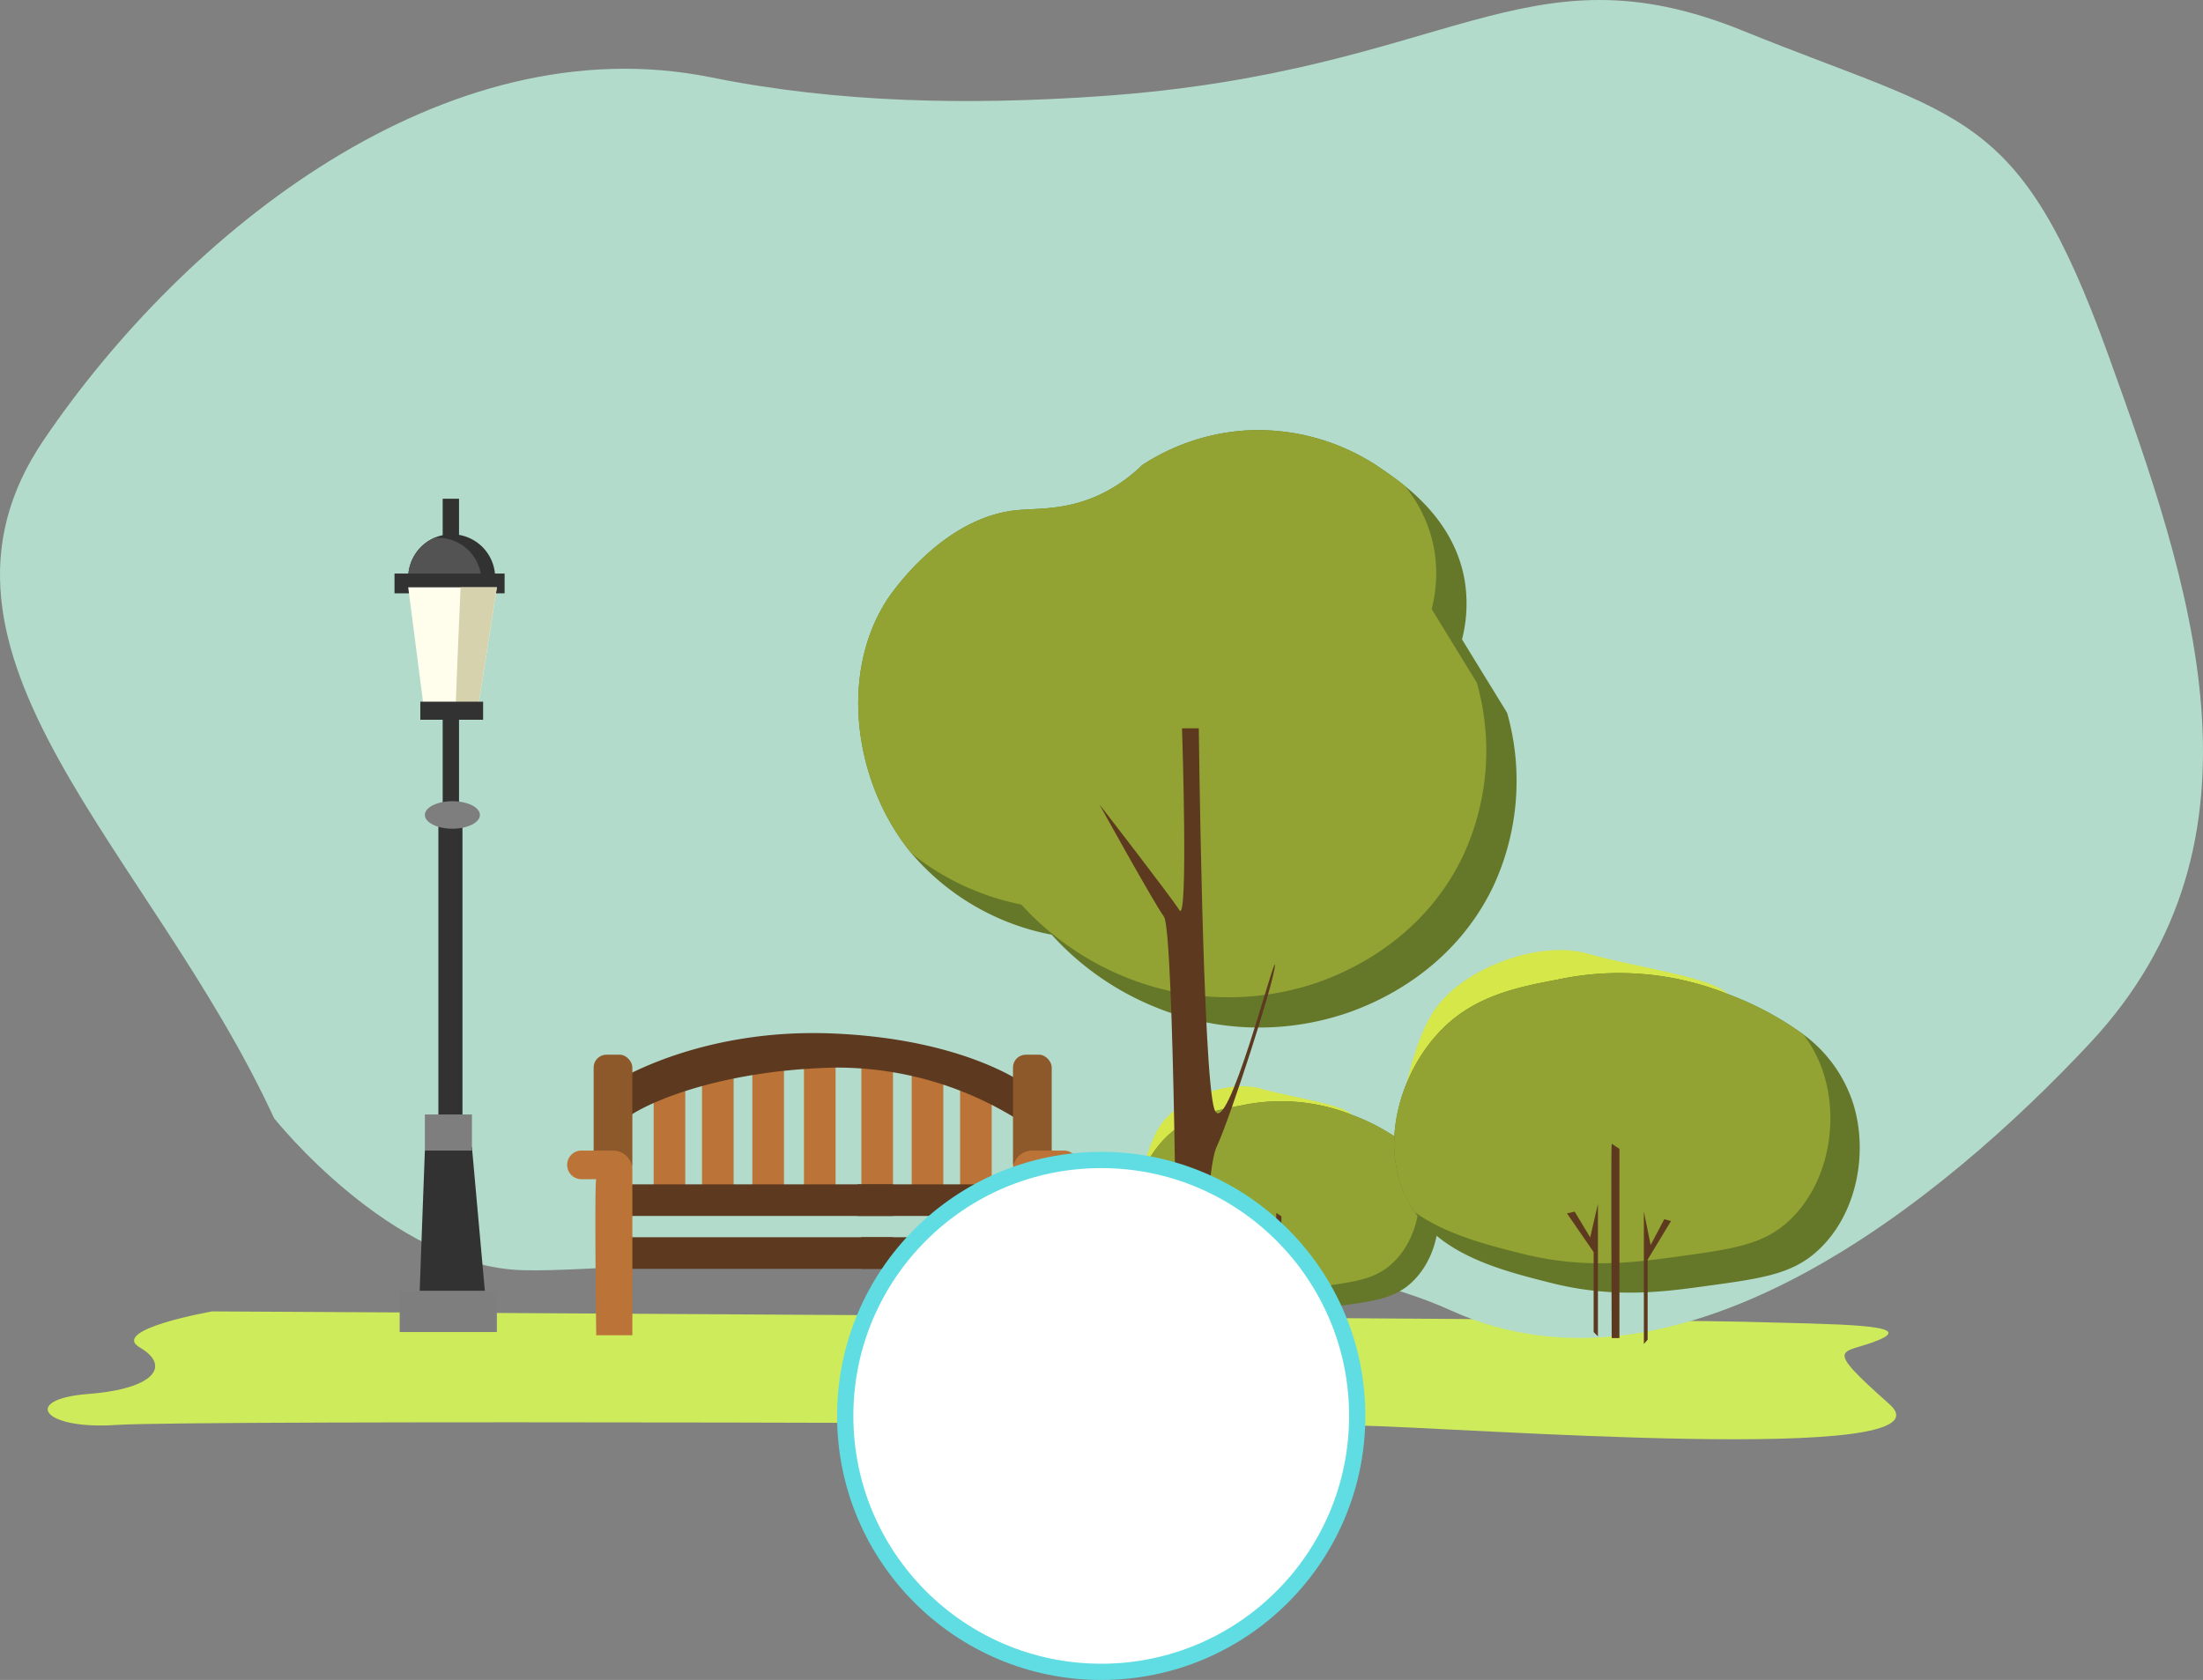 <svg xmlns="http://www.w3.org/2000/svg" width="271.069" height="206.767" viewBox="0 0 271.069 206.767"><rect x="0" y="0" width="271.069" height="206.767" fill="#808080" stroke="none"/><g transform="translate(-862 -326.233)"><g transform="translate(-52.431 69.272)"><path d="M940.534,418.366s-12.7,2.223-8.891,4.446,1.906,5.08-6.35,5.715-5.716,4.446,3.493,3.811,140.031-.176,152.733.071,73.985,5.009,65.411-2.612-5.715-6.033-1.27-7.938-4.763-1.9-16.829-2.223S940.534,418.366,940.534,418.366Z" fill="#ceeb5b"/><path d="M948.155,394.586c-15.241-33.058-46.148-57.19-28.366-83.441,17.378-25.652,49.342-51.284,82.122-44.667,15.726,3.174,31.777,3.429,47.8,2.33,43.238-2.963,52.129-19.051,79.225-8.044s33.87,9.315,44.877,39.8c10.168,28.157,21.188,59.74-2.232,84.793-18.057,19.316-50.4,45.73-78.632,32.888-29.823-13.568-98.224-4.426-114.312-4.955S948.155,394.586,948.155,394.586Z" fill="#b2dbcb"/><rect width="2.011" height="38.845" transform="translate(968.901 318.344)" fill="#333233"/><path d="M975.356,328.08A5.335,5.335,0,0,1,970.5,333.4a2.549,2.549,0,0,1-.485.03,5.362,5.362,0,0,1-2.185-10.255,5.509,5.509,0,0,1,2.185-.456A5.342,5.342,0,0,1,975.356,328.08Z" fill="#333233"/><path d="M973.672,328.505a5.367,5.367,0,0,1-3.171,4.9,2.549,2.549,0,0,1-.485.03,5.362,5.362,0,0,1-2.185-10.255,2.561,2.561,0,0,1,.486-.031A5.355,5.355,0,0,1,973.672,328.505Z" fill="#545354"/><rect width="13.548" height="2.434" transform="translate(962.973 327.552)" fill="#333233"/><path d="M975.569,329.248l-2.321,14.822h-6.675l-1.912-14.822Z" fill="#fffdeb"/><path d="M975.569,329.248l-2.322,14.822H970.5c.152-4.642.425-10.665.607-14.822Z" fill="#d6d2ad"/><rect width="7.727" height="2.223" transform="translate(966.149 343.323)" fill="#333233"/><rect width="2.964" height="37.257" transform="translate(968.371 357.612)" fill="#333233"/><ellipse cx="3.387" cy="1.694" rx="3.387" ry="1.694" transform="translate(966.709 355.57)" fill="#7f7e7f"/><path d="M966.709,398.573c-.031.53-.666,18.1-.666,18.1l8.15.317L972.5,398.15Z" fill="#333233"/><rect width="5.791" height="4.445" transform="translate(966.709 394.128)" fill="#7f7e7f"/><rect width="11.96" height="5.081" transform="translate(963.608 415.826)" fill="#7f7e7f"/><rect width="16.512" height="3.89" transform="translate(998.749 388.677) rotate(90)" fill="#bb7337"/><rect width="16.512" height="3.89" transform="translate(1004.702 388.677) rotate(90)" fill="#bb7337"/><rect width="17.544" height="3.89" transform="translate(1010.894 387.645) rotate(90)" fill="#bb7337"/><rect width="16.512" height="3.89" transform="translate(1036.456 388.677) rotate(90)" fill="#bb7337"/><rect width="16.512" height="3.89" transform="translate(1030.502 388.677) rotate(90)" fill="#bb7337"/><rect width="17.544" height="3.89" transform="translate(1024.31 387.645) rotate(90)" fill="#bb7337"/><rect width="17.544" height="3.89" transform="translate(1017.245 387.645) rotate(90)" fill="#bb7337"/><rect width="19.608" height="3.89" transform="translate(1039.551 406.618) rotate(-180)" fill="#5d391f"/><rect width="19.131" height="3.89" transform="translate(1039.552 413.127) rotate(-180)" fill="#5d391f"/><path d="M989.857,390.265s10.32-6.748,26.832-6.113,23.974,6.351,23.974,6.351l-.953,4.286a41.939,41.939,0,0,0-22.7-6.43c-12.94.318-21.593,3.731-24.768,5.716S989.857,390.265,989.857,390.265Z" fill="#5d391f"/><path d="M1053.976,406.733s.949-8.036,3.3-11.36,8.38-5.541,12.258-4.433,9.979,1.874,11.292,3.257-17.94,13.781-17.94,13.781Z" fill="#d5e749"/><path d="M1088.166,414.766c-2.114,1.995-4.527,2.323-9.351,2.978a30.03,30.03,0,0,1-12.19-.278c-3.931-.993-8.547-2.154-11-5.708a8.723,8.723,0,0,1-.844-1.5c-1.926-4.378-.2-9.629,2.571-12.736,2.789-3.157,6.4-3.852,9.828-4.507a23.562,23.562,0,0,1,13.649,1.181,25.427,25.427,0,0,1,6.075,3.246,11.151,11.151,0,0,1,4.031,5.619C1092.137,406.963,1091.234,411.867,1088.166,414.766Z" fill="#657829"/><path d="M1085.8,412.4c-2.115,1.995-4.527,2.323-9.352,2.978a30.21,30.21,0,0,1-12.19-.278c-2.889-.724-6.145-1.558-8.636-3.345a8.723,8.723,0,0,1-.844-1.5c-1.926-4.378-.2-9.629,2.571-12.736,2.789-3.157,6.4-3.852,9.828-4.507a23.562,23.562,0,0,1,13.649,1.181,25.427,25.427,0,0,1,6.075,3.246,10.4,10.4,0,0,1,1.668,3.256C1089.774,404.6,1088.871,409.5,1085.8,412.4Z" fill="#92a333"/><path d="M1071.478,406.246c-.07.347,0,15.653,0,15.653h.623V406.662Z" fill="#5d391f"/><path d="M1070.369,411.094V421.76l-.346-.346v-6.441l-2.147-3.117.623-.138,1.247,2.077Z" fill="#5d391f"/><path d="M1074.069,411.708v10.666l.3-.346v-6.441l1.883-3.117-.547-.138-1.093,2.077Z" fill="#5d391f"/><rect width="32.547" height="3.89" transform="translate(991.763 402.728)" fill="#5d391f"/><rect width="32.547" height="3.89" transform="translate(991.763 409.237)" fill="#5d391f"/><rect width="4.763" height="15.003" rx="1.57" transform="translate(987.476 386.772)" fill="#8d582a"/><path d="M987.794,402.093c-.238.555,0,19.21,0,19.21h4.445V400.928a2.355,2.355,0,0,0-2.355-2.355h-3.916a1.747,1.747,0,0,0-1.747,1.747v.026a1.747,1.747,0,0,0,1.747,1.747Z" fill="#bb7337"/><rect width="4.763" height="15.003" rx="1.57" transform="translate(1043.839 401.775) rotate(-180)" fill="#8d582a"/><path d="M1043.521,402.093c.238.555,0,19.21,0,19.21h-4.446V400.928a2.356,2.356,0,0,1,2.355-2.355h3.916a1.747,1.747,0,0,1,1.747,1.747v.026a1.747,1.747,0,0,1-1.747,1.747Z" fill="#bb7337"/><path d="M1098.135,366.129c-5.143,10.665-14.9,14.412-17.629,15.4a33.676,33.676,0,0,1-23.97-.637,34.787,34.787,0,0,1-12.7-8.89,30.018,30.018,0,0,1-17.249-10.013c-.289-.349-.577-.713-.85-1.092-6.25-8.481-7.9-21.088-2.23-30.008.334-.516,6.63-10.1,15.884-11.121,2.731-.288,6.493.076,10.954-2.215a19.007,19.007,0,0,0,4.612-3.337,26.344,26.344,0,0,1,12.849-4.279,26.65,26.65,0,0,1,16.673,4.764c.728.5,1.73,1.183,2.822,2.078,2.867,2.322,6.387,6.069,7.343,11.576a17.693,17.693,0,0,1-.319,7.3q2.776,4.529,5.553,9.042A30.785,30.785,0,0,1,1098.135,366.129Z" fill="#657829"/><path d="M1094.4,362.4c-5.143,10.666-14.9,14.413-17.613,15.4a33.734,33.734,0,0,1-23.986-.622,35.151,35.151,0,0,1-12.7-8.89,31.335,31.335,0,0,1-13.517-6.3c-.289-.349-.577-.713-.85-1.092-6.25-8.481-7.9-21.088-2.23-30.008.334-.516,6.63-10.1,15.884-11.121,2.731-.288,6.493.076,10.954-2.215a19.007,19.007,0,0,0,4.612-3.337,26.344,26.344,0,0,1,12.849-4.279,26.65,26.65,0,0,1,16.673,4.764c.728.5,1.73,1.183,2.822,2.078a17.164,17.164,0,0,1,3.611,7.844,17.688,17.688,0,0,1-.319,7.3l5.553,9.057A30.649,30.649,0,0,1,1094.4,362.4Z" fill="#92a333"/><path d="M1049.712,355.971s6.669,12.066,7.939,13.813,1.589,50.548,1.589,50.548l3.49.022s-.157-18.976,1.43-22.31,6.986-20,7.145-22.227-6.033,22.068-7.462,17.623-1.906-46.836-1.906-46.836h-2.063s.793,24.132-.318,22.386S1049.712,355.971,1049.712,355.971Z" fill="#5d391f"/><path d="M1086,398.471s1.45-12.281,5.049-17.362,12.807-8.467,18.734-6.774,15.25,2.863,17.257,4.977-27.418,21.061-27.418,21.061Z" fill="#d5e749"/><path d="M1138.247,410.746c-3.231,3.05-6.918,3.551-14.291,4.552-4.885.667-11.044,1.486-18.63-.425-6.007-1.517-13.062-3.292-16.809-8.723a13.341,13.341,0,0,1-1.29-2.291c-2.943-6.69-.3-14.716,3.929-19.465,4.264-4.824,9.786-5.886,15.02-6.887a36,36,0,0,1,20.86,1.805,38.831,38.831,0,0,1,9.284,4.961,17.027,17.027,0,0,1,6.16,8.587C1144.316,398.822,1142.935,406.317,1138.247,410.746Z" fill="#657829"/><path d="M1134.637,407.136c-3.232,3.049-6.918,3.55-14.292,4.551-4.885.652-11.044,1.487-18.63-.425-4.414-1.107-9.39-2.382-13.2-5.112a13.341,13.341,0,0,1-1.29-2.291c-2.943-6.69-.3-14.716,3.929-19.465,4.264-4.824,9.786-5.886,15.02-6.887a36,36,0,0,1,20.86,1.805,38.831,38.831,0,0,1,9.284,4.961,15.865,15.865,0,0,1,2.549,4.976C1140.7,395.211,1139.324,402.706,1134.637,407.136Z" fill="#92a333"/><path d="M1112.743,397.727c-.106.529,0,23.92,0,23.92h.952V398.362Z" fill="#5d391f"/><path d="M1111.049,405.136v16.3l-.529-.529v-9.844l-3.281-4.763.952-.212,1.906,3.176Z" fill="#5d391f"/><path d="M1116.7,406.074v16.3l.464-.529V412l2.879-4.763-.836-.211-1.671,3.175Z" fill="#5d391f"/></g><g transform="translate(644.91 85.499)"><circle cx="31.5" cy="31.5" r="31.5" transform="translate(321.09 383.501)" fill="#fff" stroke="#5fdde2" stroke-width="2"/></g></g></svg>